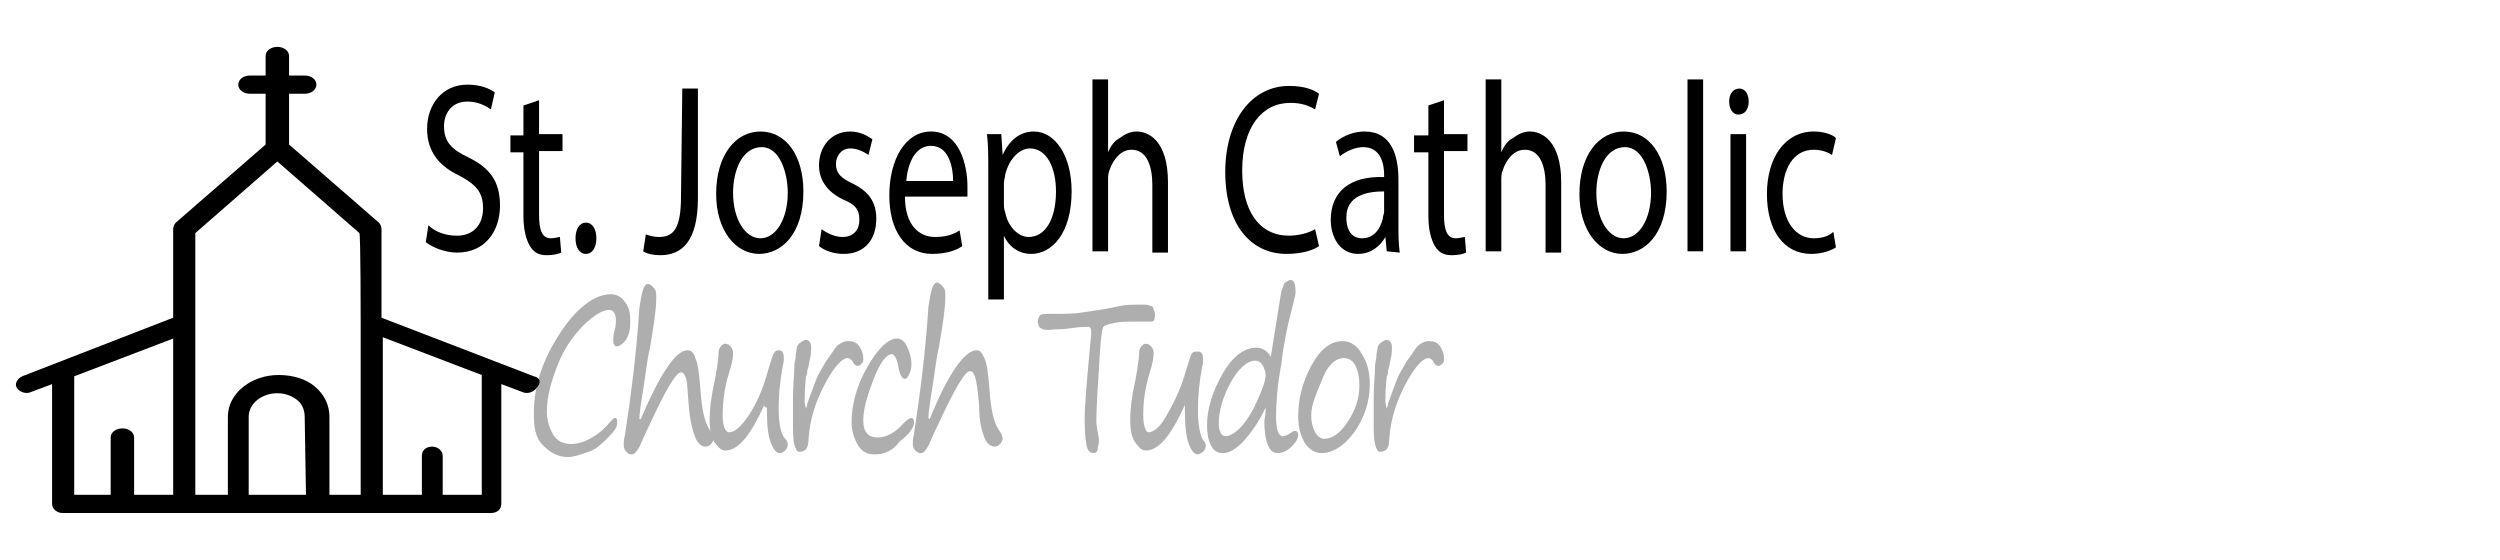 <?xml version="1.0" encoding="utf-8"?>
<!-- Generator: Adobe Illustrator 23.0.1, SVG Export Plug-In . SVG Version: 6.00 Build 0)  -->
<svg version="1.1" id="Layer_1" xmlns="http://www.w3.org/2000/svg" xmlns:xlink="http://www.w3.org/1999/xlink" x="0px" y="0px"
	 viewBox="0 0 192 43" style="enable-background:new 0 0 192 43;" xml:space="preserve">
<style type="text/css">
	.st0{opacity:0.32;}
</style>
<g>
	<g>
		<path d="M41,28.9l-11.7-4.5v-6.8c0-0.2-0.1-0.4-0.2-0.5l-6.9-6V7.2h1.2c0.5,0,0.9-0.3,0.9-0.7s-0.4-0.7-0.9-0.7h-1.2V4.3
			c0-0.4-0.4-0.7-0.9-0.7c-0.5,0-0.9,0.3-0.9,0.7v1.5h-1.2c-0.5,0-0.9,0.3-0.9,0.7s0.4,0.7,0.9,0.7h1.2v3.9l-6.9,6
			c-0.1,0.1-0.2,0.3-0.2,0.5v6.8L1.7,28.9c-0.4,0.2-0.6,0.6-0.4,0.9s0.7,0.5,1.1,0.3L4,29.5v9.2c0,0.4,0.4,0.7,0.8,0.7h9.3h4.1h6.1
			h4.1h9.3c0.5,0,0.8-0.3,0.8-0.7v-9.2l1.6,0.6c0.4,0.2,0.9,0,1.1-0.3C41.6,29.4,41.5,29,41,28.9z M13.3,38h-3v-4.4
			c0-0.4-0.4-0.7-0.9-0.7s-0.9,0.3-0.9,0.7V38H5.7v-9.1l7.6-2.9V38z M23.5,38h-4.4v-6c0-1,1-1.8,2.2-1.8c0.6,0,1.1,0.2,1.5,0.5
			s0.6,0.8,0.6,1.3L23.5,38L23.5,38z M27.7,24.8V38h-2.4v-6c0-0.9-0.4-1.7-1.1-2.3c-0.7-0.6-1.7-0.9-2.8-0.9c-2.1,0-3.9,1.4-3.9,3.2
			v6H15V24.8v-6.9l0,0l6.3-5.5l6.3,5.5C27.7,17.9,27.7,24.8,27.7,24.8z M37,38H34v-3c0-0.4-0.4-0.7-0.8-0.7c-0.5,0-0.8,0.3-0.8,0.7
			v3h-3V25.9l7.6,2.9L37,38L37,38z"/>
	</g>
</g>
<g>
	<path d="M32.9,17.3c0.5,0.5,1.3,0.8,2.2,0.8c1.3,0,2-0.9,2-2.1c0-1.2-0.5-1.8-1.8-2.5c-1.5-0.7-2.5-1.8-2.5-3.6
		c0-1.9,1.2-3.4,3.1-3.4c1,0,1.7,0.3,2.1,0.6l-0.3,1.3c-0.3-0.2-0.9-0.6-1.8-0.6c-1.3,0-1.8,1-1.8,1.9c0,1.2,0.6,1.8,1.9,2.4
		c1.6,0.8,2.4,1.8,2.4,3.7c0,1.9-1.1,3.6-3.3,3.6c-0.9,0-1.9-0.4-2.4-0.8L32.9,17.3z"/>
	<path d="M41.4,7.7v2.6h1.8v1.3h-1.8v4.9c0,1.1,0.2,1.8,0.9,1.8c0.3,0,0.6-0.1,0.7-0.1l0.1,1.2c-0.2,0.1-0.6,0.2-1.1,0.2
		c-0.6,0-1-0.2-1.3-0.7c-0.3-0.5-0.5-1.3-0.5-2.3v-4.9h-1v-1.3h1V8.1L41.4,7.7z"/>
	<path d="M44.2,18.3c0-0.7,0.3-1.2,0.8-1.2s0.8,0.5,0.8,1.2c0,0.7-0.3,1.2-0.8,1.2C44.5,19.5,44.2,19,44.2,18.3z"/>
	<path d="M52.4,6.8h1.2v8.4c0,3.3-1.2,4.4-2.9,4.4c-0.5,0-1-0.1-1.3-0.3l0.2-1.3c0.3,0.1,0.6,0.2,1,0.2c1.1,0,1.7-0.6,1.7-3.1
		L52.4,6.8L52.4,6.8z"/>
	<path d="M61.7,14.7c0,3.3-1.7,4.8-3.4,4.8c-1.8,0-3.3-1.8-3.3-4.6c0-3,1.5-4.8,3.4-4.8C60.4,10.1,61.7,12,61.7,14.7z M56.3,14.8
		c0,2,0.9,3.5,2.1,3.5c1.2,0,2.1-1.5,2.1-3.5c0-1.5-0.6-3.5-2-3.5C57,11.3,56.3,13.1,56.3,14.8z"/>
	<path d="M63.1,17.6c0.4,0.3,1,0.6,1.6,0.6c0.9,0,1.3-0.6,1.3-1.3c0-0.8-0.3-1.2-1.3-1.6c-1.2-0.6-1.8-1.5-1.8-2.6
		c0-1.4,0.9-2.6,2.4-2.6c0.7,0,1.3,0.3,1.7,0.6l-0.3,1.2c-0.3-0.2-0.8-0.5-1.4-0.5c-0.7,0-1.1,0.6-1.1,1.2c0,0.7,0.4,1.1,1.3,1.5
		c1.2,0.6,1.8,1.4,1.8,2.7c0,1.6-0.9,2.7-2.5,2.7c-0.7,0-1.4-0.2-1.9-0.6L63.1,17.6z"/>
	<path d="M69.5,15.1c0,2.2,1.1,3.1,2.3,3.1c0.9,0,1.4-0.2,1.9-0.5l0.2,1.2c-0.4,0.3-1.2,0.6-2.3,0.6c-2.1,0-3.3-1.8-3.3-4.5
		s1.2-4.9,3.2-4.9c2.2,0,2.8,2.6,2.8,4.2c0,0.3,0,0.6,0,0.8L69.5,15.1L69.5,15.1z M73.2,13.9c0-1-0.3-2.7-1.7-2.7
		c-1.3,0-1.8,1.5-1.9,2.7H73.2z"/>
	<path d="M75.9,13.2c0-1.1,0-2.1-0.1-2.9h1.1l0.1,1.6h0c0.5-1.1,1.3-1.8,2.4-1.8c1.6,0,2.9,1.8,2.9,4.6c0,3.2-1.5,4.8-3.1,4.8
		c-0.9,0-1.7-0.5-2.1-1.4h0V23h-1.2L75.9,13.2L75.9,13.2z M77.1,15.6c0,0.2,0,0.5,0.1,0.7c0.2,1.1,1,1.9,1.8,1.9
		c1.3,0,2.1-1.4,2.1-3.5c0-1.8-0.7-3.3-2-3.3c-0.8,0-1.6,0.8-1.9,2c0,0.2-0.1,0.4-0.1,0.7L77.1,15.6L77.1,15.6z"/>
	<path d="M83.9,6.1h1.2v5.6h0c0.2-0.5,0.5-0.9,0.9-1.1c0.4-0.3,0.8-0.5,1.3-0.5c0.9,0,2.4,0.7,2.4,3.9v5.4h-1.2v-5.2
		c0-1.4-0.4-2.7-1.6-2.7c-0.8,0-1.4,0.7-1.7,1.6c-0.1,0.2-0.1,0.5-0.1,0.8v5.4h-1.2V6.1z"/>
	<path d="M101.3,18.9c-0.4,0.3-1.3,0.6-2.5,0.6c-2.7,0-4.7-2.2-4.7-6.3c0-3.9,2-6.6,4.9-6.6c1.2,0,1.9,0.3,2.3,0.6L101,8.4
		c-0.5-0.3-1.1-0.5-1.9-0.5c-2.2,0-3.7,1.9-3.7,5.2c0,3.1,1.3,5,3.6,5c0.7,0,1.5-0.2,2-0.5L101.3,18.9z"/>
	<path d="M106.5,19.3l-0.1-1.1h0c-0.4,0.7-1.1,1.3-2.1,1.3c-1.4,0-2.1-1.3-2.1-2.6c0-2.2,1.5-3.4,4.1-3.3v-0.2
		c0-0.7-0.2-2.1-1.6-2.1c-0.6,0-1.3,0.3-1.8,0.7l-0.3-1.1c0.6-0.5,1.4-0.8,2.2-0.8c2.1,0,2.6,1.9,2.6,3.7v3.4c0,0.8,0,1.5,0.1,2.2
		L106.5,19.3L106.5,19.3z M106.3,14.7c-1.3,0-2.9,0.3-2.9,2c0,1.1,0.5,1.6,1.2,1.6c0.9,0,1.4-0.7,1.6-1.5c0-0.2,0.1-0.4,0.1-0.5
		V14.7z"/>
	<path d="M110.9,7.7v2.6h1.8v1.3h-1.8v4.9c0,1.1,0.2,1.8,0.9,1.8c0.3,0,0.6-0.1,0.7-0.1l0.1,1.2c-0.2,0.1-0.6,0.2-1.1,0.2
		c-0.6,0-1-0.2-1.3-0.7c-0.3-0.5-0.5-1.3-0.5-2.3v-4.9h-1.1v-1.3h1.1V8.1L110.9,7.7z"/>
	<path d="M114.1,6.1h1.2v5.6h0c0.2-0.5,0.5-0.9,0.9-1.1c0.4-0.3,0.8-0.5,1.3-0.5c0.9,0,2.4,0.7,2.4,3.9v5.4h-1.2v-5.2
		c0-1.4-0.4-2.7-1.6-2.7c-0.8,0-1.4,0.7-1.7,1.6c-0.1,0.2-0.1,0.5-0.1,0.8v5.4h-1.2L114.1,6.1L114.1,6.1z"/>
	<path d="M128,14.7c0,3.3-1.7,4.8-3.4,4.8c-1.8,0-3.3-1.8-3.3-4.6c0-3,1.5-4.8,3.4-4.8C126.7,10.1,128,12,128,14.7z M122.6,14.8
		c0,2,0.9,3.5,2.1,3.5c1.2,0,2.1-1.5,2.1-3.5c0-1.5-0.6-3.5-2-3.5C123.3,11.3,122.6,13.1,122.6,14.8z"/>
	<path d="M129.6,6.1h1.2v13.2h-1.2V6.1z"/>
	<path d="M134.3,7.8c0,0.6-0.3,1-0.8,1c-0.4,0-0.7-0.4-0.7-1c0-0.6,0.3-1,0.8-1C134,6.8,134.3,7.2,134.3,7.8z M132.9,19.3v-9h1.2v9
		H132.9z"/>
	<path d="M141,19c-0.3,0.2-1,0.5-1.9,0.5c-2.1,0-3.4-1.8-3.4-4.6c0-2.8,1.4-4.8,3.6-4.8c0.7,0,1.4,0.2,1.7,0.5l-0.3,1.3
		c-0.3-0.2-0.8-0.4-1.4-0.4c-1.6,0-2.4,1.5-2.4,3.4c0,2.1,1,3.4,2.4,3.4c0.7,0,1.2-0.2,1.5-0.5L141,19z"/>
</g>
<g class="st0">
	<path d="M47.2,32.1c0.2,0,0.2,0.1,0.2,0.4c0,0.3-0.2,0.6-0.7,1.1s-0.9,0.9-1.5,1.1s-1.1,0.4-1.6,0.4c-0.7,0-1.3-0.3-1.9-0.9
		S41,32.8,41,31.7c0-2.1,0.7-4.1,2-6.1s2.7-3,3.9-3c0.5,0,0.8,0.2,1.1,0.6c0.3,0.4,0.4,0.8,0.4,1.3c0,0.5,0,0.8-0.1,1.1
		s-0.2,0.5-0.4,0.7c-0.2,0.2-0.4,0.3-0.5,0.3c-0.1,0-0.2,0-0.2-0.1c-0.1-0.1-0.1-0.2-0.1-0.4c0-0.1,0-0.4,0.1-0.7
		c0.1-0.4,0.1-0.6,0.1-0.8c0-0.5-0.2-0.8-0.5-0.8c-0.5,0-1.2,0.4-2,1.2s-1.5,1.8-2,3.1s-0.8,2.4-0.8,3.5c0,0.7,0.2,1.3,0.5,1.8
		c0.3,0.5,0.8,0.7,1.4,0.7c0.3,0,0.8-0.1,1.2-0.3s0.9-0.5,1.3-0.9S47.1,32.1,47.2,32.1z"/>
	<path d="M49.2,32.2c1.5-3.5,2.7-5.3,3.6-5.3c0.3,0,0.5,0.2,0.6,0.6c0.2,0.4,0.3,1.2,0.4,2.5c0.1,1.4,0.3,2.4,0.7,3
		c0.2,0.3,0.3,0.5,0.3,0.7c0,0.1-0.1,0.3-0.2,0.4s-0.2,0.2-0.4,0.2c-0.3,0-0.6-0.2-0.8-0.7s-0.4-1.2-0.5-2.4
		c-0.1-1.1-0.1-1.8-0.2-2.1s-0.2-0.5-0.4-0.5c-0.4,0-1.2,1.4-2.5,4.2c-0.4,0.8-0.6,1.4-0.8,1.7s-0.3,0.4-0.5,0.4
		c-0.2,0-0.3-0.1-0.4-0.2c-0.1-0.1-0.2-0.3-0.2-0.5c0-0.1,0-0.4,0.1-0.8c0.5-3.3,0.9-6.5,1.1-9.7c0.1-0.7,0.2-1.2,0.3-1.5
		s0.3-0.4,0.3-0.4c0.2,0,0.3,0.1,0.5,0.3s0.2,0.4,0.2,0.8c0,0.9-0.2,2.2-0.5,3.9c-0.2,0.8-0.3,1.9-0.5,3.1s-0.3,2-0.3,2.3
		C49.1,32.1,49.1,32.2,49.2,32.2C49.2,32.2,49.2,32.2,49.2,32.2z"/>
	<path d="M58.7,31.1c-0.5,1.1-1,2-1.5,2.6s-1,0.9-1.5,0.9c-0.3,0-0.5-0.2-0.8-0.6c-0.3-0.4-0.4-1-0.4-1.8c0-0.7,0.1-1.7,0.4-3
		c0.2-1.1,0.3-1.9,0.3-2.3c0.1-0.3,0.3-0.5,0.5-0.5c0.2,0,0.3,0.1,0.4,0.2s0.2,0.3,0.2,0.5c0,0.4-0.1,0.9-0.3,1.5
		c-0.4,1.3-0.5,2.4-0.5,3.3c0,0.8,0.2,1.3,0.5,1.3c0.4,0,0.9-0.4,1.5-1.3s1.1-2,1.5-3.5c0.2-0.6,0.3-1,0.4-1.2s0.2-0.3,0.4-0.3
		c0.3,0,0.4,0.2,0.4,0.7c0,0.1,0,0.2-0.1,0.6c-0.2,1.1-0.3,2.2-0.3,3.2c0,1.2,0.2,2,0.5,2.3c0.2,0.2,0.2,0.3,0.2,0.5
		c0,0.1-0.1,0.3-0.2,0.4s-0.3,0.2-0.4,0.2c-0.3,0-0.5-0.3-0.7-0.8s-0.3-1.3-0.3-2.4v-0.3C58.7,31.3,58.7,31.2,58.7,31.1z"/>
	<path d="M61.9,31.4c0-0.1,0.1-0.2,0.1-0.4c0.3-0.8,0.5-1.4,0.7-1.9c0.2-0.5,0.5-0.9,0.7-1.3c0.3-0.4,0.5-0.7,0.7-1s0.4-0.4,0.6-0.5
		s0.3-0.1,0.5-0.1c0.3,0,0.6,0.1,0.8,0.4s0.3,0.6,0.3,0.9c0,0.2,0,0.3-0.1,0.4c-0.1,0.1-0.2,0.2-0.3,0.2c-0.2,0-0.3-0.1-0.4-0.3
		s-0.3-0.3-0.4-0.3c-0.4,0-1,0.6-1.7,1.9s-1.2,2.7-1.3,4.3c0,0.4-0.1,0.7-0.2,0.8s-0.3,0.2-0.5,0.2c-0.2,0-0.3-0.2-0.4-0.6
		s-0.1-1-0.1-1.9c0-0.2,0-0.8,0-1.6c0-1,0.1-1.8,0.1-2.4c0-0.1,0-0.3,0.1-0.7c0-0.4,0.1-0.7,0.1-0.8s0.1-0.3,0.3-0.4
		c0.1-0.1,0.3-0.2,0.4-0.2c0.1,0,0.3,0.1,0.3,0.2c0.1,0.1,0.1,0.3,0.1,0.4c0,0.2,0,0.5-0.1,0.9c-0.1,0.4-0.1,0.7-0.2,0.8
		c0,0.2,0,0.4-0.1,0.5c0,0.2-0.1,0.8-0.1,1.7l0,0.3L61.9,31.4L61.9,31.4z"/>
	<path d="M67.2,34.9c-0.6,0-1-0.2-1.3-0.7s-0.5-1.1-0.5-1.8c0-1.3,0.4-2.8,1.2-4.2s1.6-2.2,2.3-2.2c0.3,0,0.6,0.2,0.8,0.7
		S70,27.5,70,28c0,0.3-0.1,0.6-0.2,0.8s-0.2,0.3-0.3,0.3c-0.2,0-0.4-0.3-0.5-0.9c-0.1-0.6-0.3-1-0.5-1c-0.4,0-0.9,0.6-1.4,1.9
		s-0.8,2.3-0.8,3.2c0,0.9,0.4,1.3,1.1,1.3c0.6,0,1.3-0.3,2-1.1c0.3-0.3,0.5-0.4,0.6-0.4s0.2,0.1,0.2,0.3c0,0.4-0.3,0.9-1.1,1.5
		C68.6,34.6,67.9,34.9,67.2,34.9z"/>
	<path d="M71.4,32.2c1.4-3.5,2.7-5.3,3.6-5.3c0.3,0,0.4,0.2,0.6,0.6c0.2,0.4,0.3,1.2,0.4,2.5c0.1,1.4,0.3,2.4,0.7,3
		c0.2,0.3,0.3,0.5,0.3,0.7c0,0.1-0.1,0.3-0.2,0.4s-0.2,0.2-0.4,0.2c-0.3,0-0.6-0.2-0.8-0.7s-0.4-1.2-0.4-2.4
		C75.1,30,75,29.3,74.9,29s-0.2-0.5-0.4-0.5c-0.4,0-1.2,1.4-2.5,4.2c-0.4,0.8-0.6,1.4-0.8,1.7s-0.3,0.4-0.5,0.4
		c-0.2,0-0.3-0.1-0.4-0.2c-0.1-0.1-0.2-0.3-0.2-0.5c0-0.1,0-0.4,0.1-0.8c0.5-3.3,0.9-6.5,1.1-9.7c0.1-0.7,0.2-1.2,0.3-1.5
		s0.3-0.4,0.3-0.4c0.2,0,0.3,0.1,0.5,0.3s0.2,0.4,0.2,0.8c0,0.9-0.2,2.2-0.5,3.9c-0.2,0.8-0.3,1.9-0.5,3.1s-0.3,2-0.3,2.3
		C71.3,32.1,71.4,32.2,71.4,32.2C71.4,32.2,71.4,32.2,71.4,32.2z"/>
	<path d="M79.8,25.1c0-0.1-0.1-0.2-0.1-0.4c0-0.2,0.1-0.4,0.2-0.5c0.1-0.1,0.5-0.1,1.1-0.1c0.8,0,1.5,0,2.1-0.1
		c0.6-0.1,1.6-0.2,2.9-0.5c0.5-0.1,0.9-0.1,1.4-0.1c0.2,0,0.4,0,0.6,0s0.3,0.1,0.4,0.1s0.2,0.1,0.2,0.3c0.1,0.1,0.1,0.3,0.1,0.4
		c0,0.4-0.1,0.5-0.3,0.5c-0.1,0-0.3,0-0.5,0c-0.2,0-0.5,0-0.9,0c-0.4,0-0.9,0-1.4,0.1s-0.9,0.2-0.9,0.4c-0.1,0.2-0.2,1.2-0.3,3
		s-0.2,3.2-0.2,4.1c0,0.4,0.1,0.9,0.2,1.4c0,0.1,0,0.2,0,0.2c0,0.2-0.1,0.4-0.1,0.6s-0.2,0.3-0.3,0.3c-0.2,0-0.4-0.1-0.5-0.4
		c-0.1-0.3-0.2-1-0.2-2.2c0-1.1,0.2-3.3,0.5-6.5c0-0.2,0-0.3,0-0.3c0-0.2-0.1-0.3-0.2-0.3c-0.2,0-0.7,0-1.3,0.1
		c-0.7,0.1-1.1,0.1-1.4,0.1C80.3,25.4,80,25.3,79.8,25.1z"/>
	<path d="M91,31.1c-0.5,1.1-1,2-1.5,2.6s-1,0.9-1.5,0.9c-0.3,0-0.5-0.2-0.8-0.6c-0.3-0.4-0.4-1-0.4-1.8c0-0.7,0.1-1.7,0.4-3
		c0.2-1.1,0.3-1.9,0.3-2.3c0.1-0.3,0.3-0.5,0.5-0.5c0.2,0,0.3,0.1,0.4,0.2s0.2,0.3,0.2,0.5c0,0.4-0.1,0.9-0.3,1.5
		c-0.4,1.3-0.5,2.4-0.5,3.3c0,0.8,0.2,1.3,0.4,1.3c0.4,0,0.9-0.4,1.4-1.3s1.1-2,1.5-3.5c0.2-0.6,0.3-1,0.4-1.2S91.8,27,92,27
		c0.3,0,0.4,0.2,0.4,0.7c0,0.1,0,0.2-0.1,0.6c-0.2,1.1-0.3,2.2-0.3,3.2c0,1.2,0.2,2,0.4,2.3c0.2,0.2,0.2,0.3,0.2,0.5
		c0,0.1-0.1,0.3-0.2,0.4c-0.2,0.1-0.3,0.2-0.4,0.2c-0.3,0-0.5-0.3-0.7-0.8S91,32.7,91,31.6v-0.3C91,31.3,91,31.2,91,31.1z"/>
	<path d="M97.2,31.3c-0.5,1.1-1.1,1.9-1.7,2.6c-0.6,0.6-1.1,0.9-1.6,0.9c-0.4,0-0.7-0.2-0.9-0.6s-0.3-0.9-0.3-1.5
		c0-1.3,0.4-2.6,1.2-4s1.7-2,2.6-2c0.4,0,0.8,0.2,1.1,0.7l0.8-5c0.1-0.3,0.2-0.6,0.3-0.7c0.2-0.1,0.3-0.2,0.4-0.2
		c0.3,0,0.4,0.3,0.4,1c0,0.1-0.1,0.5-0.3,1.3c-0.3,1.1-0.6,2.5-0.8,4.2c-0.3,1.6-0.4,3-0.4,4c0,1,0.2,1.5,0.5,1.5
		c0.2,0,0.4-0.1,0.7-0.3c0.1-0.1,0.2-0.1,0.3-0.1c0.1,0,0.2,0.1,0.2,0.3c0,0.3-0.2,0.6-0.5,0.9s-0.7,0.5-1.1,0.5c-0.6,0-1-0.8-1-2.5
		C97.2,31.8,97.2,31.6,97.2,31.3z M96.4,27.7c-0.6,0-1.3,0.6-1.9,1.7c-0.6,1.1-0.9,2.2-0.9,3.1c0,0.6,0.2,1,0.5,1
		c0.3,0,0.7-0.2,1.1-0.6c0.4-0.4,0.9-1.1,1.3-2s0.7-1.6,0.7-2.1c0-0.2-0.1-0.5-0.2-0.7S96.7,27.7,96.4,27.7z"/>
	<path d="M101.5,34.8c-0.5,0-1-0.3-1.3-0.8s-0.5-1.2-0.5-2c0-1.3,0.3-2.6,1-3.9s1.5-1.9,2.4-1.9c0.6,0,1.1,0.3,1.5,1
		c0.4,0.6,0.6,1.4,0.6,2.3c0,1.3-0.4,2.6-1.2,3.7S102.3,34.8,101.5,34.8z M100.7,31.9c0,0.5,0.1,0.9,0.3,1.3
		c0.2,0.3,0.4,0.5,0.7,0.5c0.6,0,1.2-0.4,1.8-1.3s0.9-1.8,0.9-2.8c0-0.6-0.1-1.1-0.3-1.5c-0.2-0.4-0.5-0.6-0.9-0.6
		c-0.6,0-1.2,0.5-1.6,1.5S100.7,31,100.7,31.9z"/>
	<path d="M106.5,31.4c0-0.1,0.1-0.2,0.1-0.4c0.3-0.8,0.5-1.4,0.7-1.9c0.2-0.5,0.5-0.9,0.7-1.3c0.3-0.4,0.5-0.7,0.7-1
		s0.4-0.4,0.6-0.5s0.3-0.1,0.5-0.1c0.3,0,0.6,0.1,0.8,0.4s0.3,0.6,0.3,0.9c0,0.2,0,0.3-0.1,0.4c-0.1,0.1-0.2,0.2-0.3,0.2
		c-0.2,0-0.3-0.1-0.4-0.3s-0.3-0.3-0.4-0.3c-0.4,0-1,0.6-1.7,1.9s-1.2,2.7-1.3,4.3c0,0.4-0.1,0.7-0.2,0.8s-0.3,0.2-0.5,0.2
		c-0.2,0-0.3-0.2-0.4-0.6s-0.1-1-0.1-1.9c0-0.2,0-0.8,0-1.6c0-1,0.1-1.8,0.1-2.4c0-0.1,0-0.3,0.1-0.7c0-0.4,0.1-0.7,0.1-0.8
		s0.1-0.3,0.3-0.4c0.1-0.1,0.3-0.2,0.4-0.2c0.1,0,0.3,0.1,0.3,0.2c0.1,0.1,0.1,0.3,0.1,0.4c0,0.2,0,0.5-0.1,0.9
		c-0.1,0.4-0.1,0.7-0.2,0.8c0,0.2,0,0.4-0.1,0.5c0,0.2-0.1,0.8-0.1,1.7l0,0.3L106.5,31.4L106.5,31.4z"/>
</g>
</svg>
